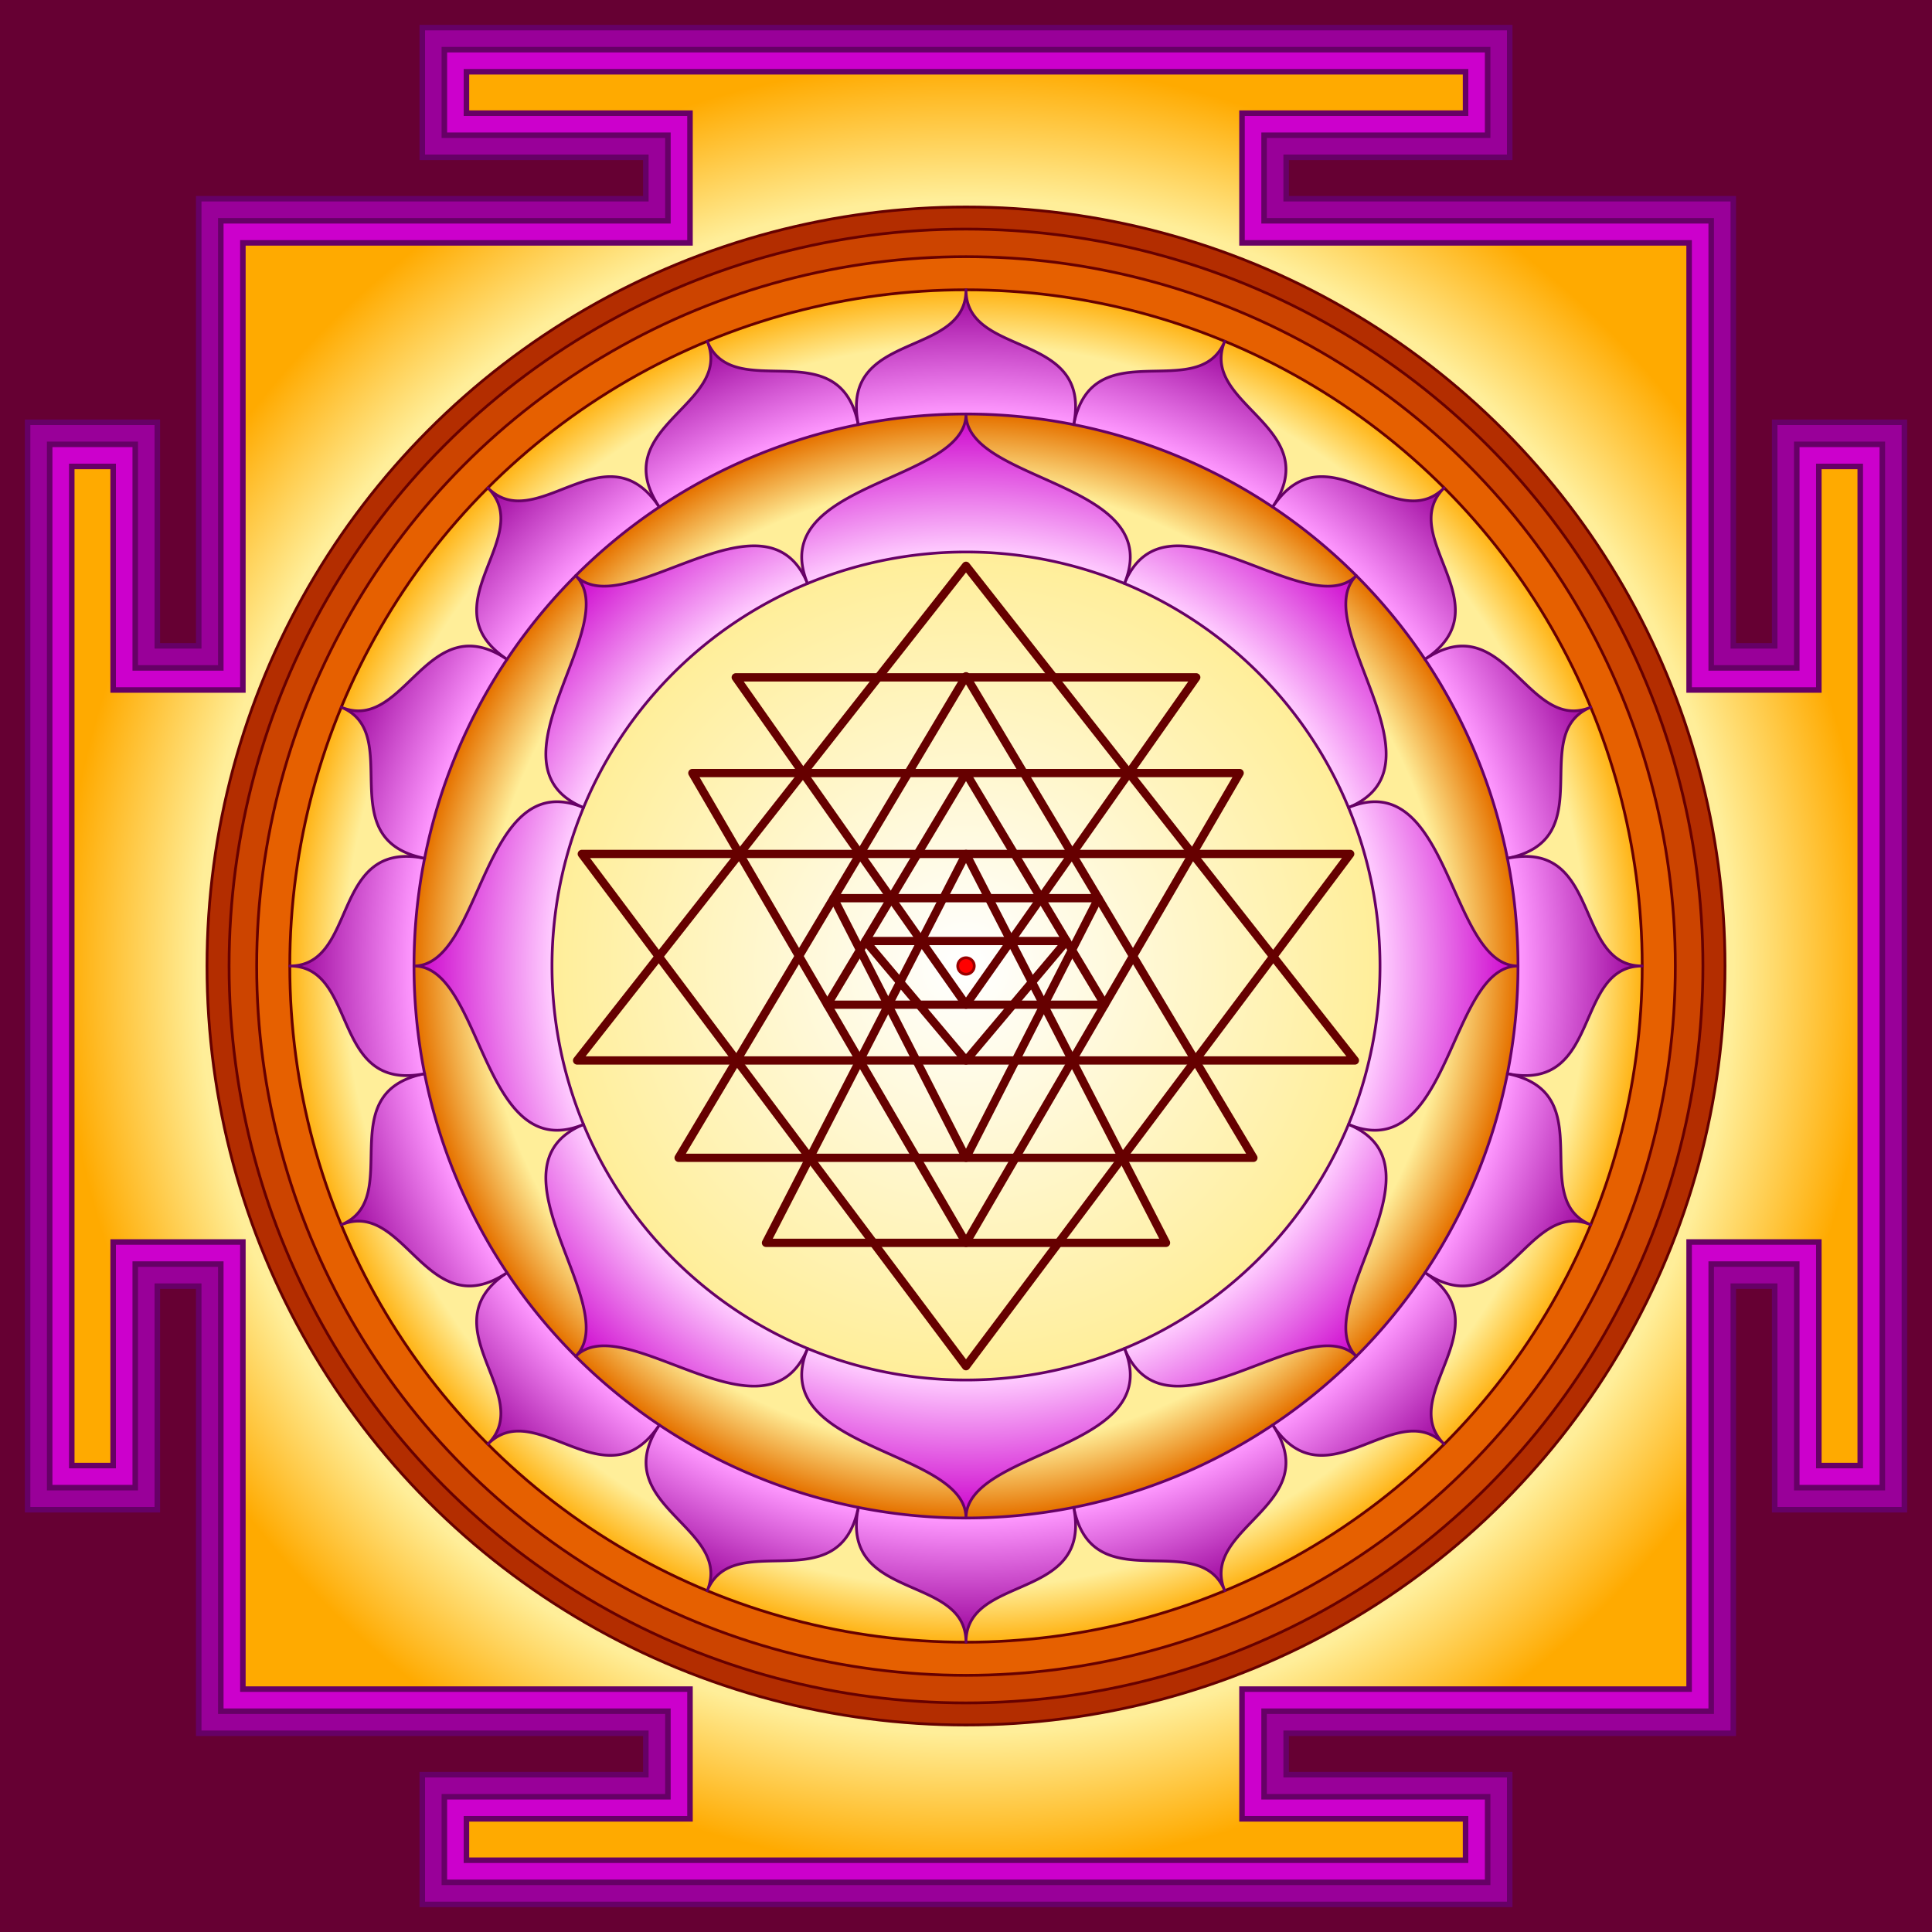 <?xml version="1.0" encoding="UTF-8" standalone="no"?>
<!DOCTYPE svg PUBLIC "-//W3C//DTD SVG 1.1//EN" "http://www.w3.org/Graphics/SVG/1.1/DTD/svg11.dtd">
<svg id="yantra" xmlns="http://www.w3.org/2000/svg" version="1.1" baseProfile="full" width="700px" height="700px">
  <title>Sri Yantra</title>
  <!-- Created with Sri Yantra Designer 5.2 http://www.premaloka.de/sriyantra/ -->
  <!-- Date: Tue, 12 Sep 2017 17:57:01 +0200 -->
  <g id="data" class="0 1 1 1 NULL 330 100 20 100 700 NULL NULL NULL NULL 10 300 100 20 100 2 300 100 30 100 8 300 100 40 100 8 NULL NULL NULL NULL 200 NULL NULL NULL NULL 15 40 100 50 100 NULL NULL NULL NULL NULL 275 0 100 20 100 1 15 100 35 100 8 20 100 40 100 10 25 100 45 100 12 50 100 80 100 0 300 100 20 100 1 300 100 80 100 35 300 100 30 100 25 40 100 50 100 90 50 100 80 100 50 300 100 20 100 1 300 100 90 100 40 300 100 40 100 25 30 100 45 100 100 50 100 80 100 50 NULL NULL NULL NULL 5 0 100 20 100 3 50 100 80 100 NULL 0 100 50 100 3 0 0 100 100 0 "></g>
  
  <defs>
    <radialGradient id="grad1">
      <stop id="st0" offset="84.877%" stop-color="#ffee99" stop-opacity="1"></stop>
      <stop id="st1" offset="100%" stop-color="#ffaa00" stop-opacity="1"></stop>
    </radialGradient>
    <radialGradient id="grad2">
      <stop id="st2" offset="90.816%" stop-color="#ffee99" stop-opacity="1"></stop>
      <stop id="st3" offset="100%" stop-color="#ffaa00" stop-opacity="1"></stop>
    </radialGradient>
    <radialGradient id="grad3">
      <stop id="st4" offset="87.5%" stop-color="#ffee99" stop-opacity="1"></stop>
      <stop id="st5" offset="100%" stop-color="#e67300" stop-opacity="1"></stop>
    </radialGradient>
    <radialGradient id="grad4">
      <stop id="st6" offset="2%" stop-color="#ffffff" stop-opacity="1"></stop>
      <stop id="st7" offset="100%" stop-color="#ffee99" stop-opacity="1"></stop>
    </radialGradient>
    <radialGradient id="grad5" gradientUnits="userSpaceOnUse" cx="50%" cy="50%" r="50%">
      <stop id="st8" offset="57.143%" stop-color="#ff99ff" stop-opacity="1"></stop>
      <stop id="st9" offset="70%" stop-color="#990099" stop-opacity="1"></stop>
    </radialGradient>
    <radialGradient id="grad6" gradientUnits="userSpaceOnUse" cx="50%" cy="50%" r="50%">
      <stop id="st10" offset="42.857%" stop-color="#ffccff" stop-opacity="1"></stop>
      <stop id="st11" offset="57.143%" stop-color="#cc00cc" stop-opacity="1"></stop>
    </radialGradient>
  </defs>
  
  <rect id="bg" x="0" y="0" width="100%" height="100%" fill="#660033" fill-opacity="1"></rect>
  
  <path id="bhupura1" fill="none" d="M 157 14 h 386 v 39 h -81 v 23 h 162 v 162 h 23 v -81 h 39 v 386 h -39 v -81 h -23 v 162 h -162 v 23 h 81 v 39 h -386 v -39 h 81 v -23 h -162 v -162 h -23 v 81 h -39 v -386 h 39 v 81 h 23 v -162 h 162 v -23 h -81 z" stroke="#990099" stroke-width="8px" stroke-opacity="1" stroke-linejoin="miter"></path>
  <path id="bhupura2" fill="none" d="M 165 22 h 370 v 23 h -81 v 39 h 162 v 162 h 39 v -81 h 23 v 370 h -23 v -81 h -39 v 162 h -162 v 39 h 81 v 23 h -370 v -23 h 81 v -39 h -162 v -162 h -39 v 81 h -23 v -370 h 23 v 81 h 39 v -162 h 162 v -39 h -81 z" stroke="#cc00cc" stroke-width="8px" stroke-opacity="1" stroke-linejoin="miter"></path>
  <path id="bhupura3" fill="none" d="M 153 10 h 394 v 47 h -81 v 15 h 162 v 162 h 15 v -81 h 47 v 394 h -47 v -81 h -15 v 162 h -162 v 15 h 81 v 47 h -394 v -47 h 81 v -15 h -162 v -162 h -15 v 81 h -47 v -394 h 47 v 81 h 15 v -162 h 162 v -15 h -81 z" stroke="#660066" stroke-width="2px" stroke-opacity="1" stroke-linejoin="miter"></path>
  <path id="bhupura4" fill="none" d="M 161 18 h 378 v 31 h -81 v 31 h 162 v 162 h 31 v -81 h 31 v 378 h -31 v -81 h -31 v 162 h -162 v 31 h 81 v 31 h -378 v -31 h 81 v -31 h -162 v -162 h -31 v 81 h -31 v -378 h 31 v 81 h 31 v -162 h 162 v -31 h -81 z" stroke="#660066" stroke-width="2px" stroke-opacity="1" stroke-linejoin="miter"></path>
  <path id="bhupura5" fill="url(#grad1)" d="M 169 26 h 362 v 15 h -81 v 47 h 162 v 162 h 47 v -81 h 15 v 362 h -15 v -81 h -47 v 162 h -162 v 47 h 81 v 15 h -362 v -15 h 81 v -47 h -162 v -162 h -47 v 81 h -15 v -362 h 15 v 81 h 47 v -162 h 162 v -47 h -81 z" stroke="#660066" stroke-width="2px" stroke-opacity="1" stroke-linejoin="miter"></path>
  
  <circle id="c1" fill="none" cx="50%" cy="50%" r="271px" stroke="#b32d00" stroke-opacity="1" stroke-width="8px"></circle>
  <circle id="c2" fill="none" cx="50%" cy="50%" r="262px" stroke="#cc4400" stroke-opacity="1" stroke-width="10px"></circle>
  <circle id="c3" fill="none" cx="50%" cy="50%" r="251px" stroke="#e66000" stroke-opacity="1" stroke-width="12px"></circle>
  <circle id="c4" fill="url(#grad2)" cx="50%" cy="50%" r="245px"></circle>
  <circle id="c5" fill="url(#grad3)" cx="50%" cy="50%" r="200px"></circle>
  <circle id="c6" fill="url(#grad4)" cx="50%" cy="50%" r="150px"></circle>
  <circle id="c7" fill="none" cx="50%" cy="50%" r="275px" stroke="#660000" stroke-opacity="1" stroke-width="1px"></circle>
  <circle id="c8" fill="none" cx="50%" cy="50%" r="267px" stroke="#660000" stroke-opacity="1" stroke-width="1px"></circle>
  <circle id="c9" fill="none" cx="50%" cy="50%" r="257px" stroke="#660000" stroke-opacity="1" stroke-width="1px"></circle>
  <circle id="c10" fill="none" cx="50%" cy="50%" r="245px" stroke="#660000" stroke-opacity="1" stroke-width="1px"></circle>
  
  <path id="p1" fill="url(#grad5)" d="M 443.757,123.65 C 434.19,146.747 480.559,154.605 461.114,183.706 A 200,200 0 0,0 389.018,153.843 C 395.846,119.515 434.19,146.747 443.757,123.65 Z" stroke="#660066" stroke-opacity="1" stroke-width="1px" stroke-linejoin="round"></path>
  <path id="p2" fill="url(#grad5)" d="M 523.241,176.759 C 505.563,194.437 545.395,219.441 516.294,238.886 A 200,200 0 0,0 461.114,183.706 C 480.559,154.605 505.563,194.437 523.241,176.759 Z" stroke="#660066" stroke-opacity="1" stroke-width="1px" stroke-linejoin="round"></path>
  <path id="p3" fill="url(#grad5)" d="M 576.35,256.243 C 553.253,265.81 580.485,304.154 546.157,310.982 A 200,200 0 0,0 516.294,238.886 C 545.395,219.441 553.253,265.81 576.35,256.243 Z" stroke="#660066" stroke-opacity="1" stroke-width="1px" stroke-linejoin="round"></path>
  <path id="p4" fill="url(#grad5)" d="M 595,350 C 570,350 580.485,395.846 546.157,389.018 A 200,200 0 0,0 546.157,310.982 C 580.485,304.154 570,350 595,350 Z" stroke="#660066" stroke-opacity="1" stroke-width="1px" stroke-linejoin="round"></path>
  <path id="p5" fill="url(#grad5)" d="M 576.35,443.757 C 553.253,434.19 545.395,480.559 516.294,461.114 A 200,200 0 0,0 546.157,389.018 C 580.485,395.846 553.253,434.19 576.35,443.757 Z" stroke="#660066" stroke-opacity="1" stroke-width="1px" stroke-linejoin="round"></path>
  <path id="p6" fill="url(#grad5)" d="M 523.241,523.241 C 505.563,505.563 480.559,545.395 461.114,516.294 A 200,200 0 0,0 516.294,461.114 C 545.395,480.559 505.563,505.563 523.241,523.241 Z" stroke="#660066" stroke-opacity="1" stroke-width="1px" stroke-linejoin="round"></path>
  <path id="p7" fill="url(#grad5)" d="M 443.757,576.35 C 434.19,553.253 395.846,580.485 389.018,546.157 A 200,200 0 0,0 461.114,516.294 C 480.559,545.395 434.19,553.253 443.757,576.35 Z" stroke="#660066" stroke-opacity="1" stroke-width="1px" stroke-linejoin="round"></path>
  <path id="p8" fill="url(#grad5)" d="M 350,595 C 350,570 304.154,580.485 310.982,546.157 A 200,200 0 0,0 389.018,546.157 C 395.846,580.485 350,570 350,595 Z" stroke="#660066" stroke-opacity="1" stroke-width="1px" stroke-linejoin="round"></path>
  <path id="p9" fill="url(#grad5)" d="M 256.243,576.35 C 265.81,553.253 219.441,545.395 238.886,516.294 A 200,200 0 0,0 310.982,546.157 C 304.154,580.485 265.81,553.253 256.243,576.35 Z" stroke="#660066" stroke-opacity="1" stroke-width="1px" stroke-linejoin="round"></path>
  <path id="p10" fill="url(#grad5)" d="M 176.759,523.241 C 194.437,505.563 154.605,480.559 183.706,461.114 A 200,200 0 0,0 238.886,516.294 C 219.441,545.395 194.437,505.563 176.759,523.241 Z" stroke="#660066" stroke-opacity="1" stroke-width="1px" stroke-linejoin="round"></path>
  <path id="p11" fill="url(#grad5)" d="M 123.65,443.757 C 146.747,434.19 119.515,395.846 153.843,389.018 A 200,200 0 0,0 183.706,461.114 C 154.605,480.559 146.747,434.19 123.65,443.757 Z" stroke="#660066" stroke-opacity="1" stroke-width="1px" stroke-linejoin="round"></path>
  <path id="p12" fill="url(#grad5)" d="M 105,350 C 130,350 119.515,304.154 153.843,310.982 A 200,200 0 0,0 153.843,389.018 C 119.515,395.846 130,350 105,350 Z" stroke="#660066" stroke-opacity="1" stroke-width="1px" stroke-linejoin="round"></path>
  <path id="p13" fill="url(#grad5)" d="M 123.65,256.243 C 146.747,265.81 154.605,219.441 183.706,238.886 A 200,200 0 0,0 153.843,310.982 C 119.515,304.154 146.747,265.81 123.65,256.243 Z" stroke="#660066" stroke-opacity="1" stroke-width="1px" stroke-linejoin="round"></path>
  <path id="p14" fill="url(#grad5)" d="M 176.759,176.759 C 194.437,194.437 219.441,154.605 238.886,183.706 A 200,200 0 0,0 183.706,238.886 C 154.605,219.441 194.437,194.437 176.759,176.759 Z" stroke="#660066" stroke-opacity="1" stroke-width="1px" stroke-linejoin="round"></path>
  <path id="p15" fill="url(#grad5)" d="M 256.243,123.65 C 265.81,146.747 304.154,119.515 310.982,153.843 A 200,200 0 0,0 238.886,183.706 C 219.441,154.605 265.81,146.747 256.243,123.65 Z" stroke="#660066" stroke-opacity="1" stroke-width="1px" stroke-linejoin="round"></path>
  <path id="p16" fill="url(#grad5)" d="M 350,105 C 350,130 395.846,119.515 389.018,153.843 A 200,200 0 0,0 310.982,153.843 C 304.154,119.515 350,130 350,105 Z" stroke="#660066" stroke-opacity="1" stroke-width="1px" stroke-linejoin="round"></path>
  
  <path id="p17" fill="url(#grad6)" d="M 491.421,208.579 C 473.744,226.256 525.537,277.29 488.582,292.597 A 150,150 0 0,0 407.403,211.418 C 422.71,174.463 473.744,226.256 491.421,208.579 Z" stroke="#660066" stroke-opacity="1" stroke-width="1px" stroke-linejoin="round"></path>
  <path id="p18" fill="url(#grad6)" d="M 550,350 C 525,350 525.537,422.71 488.582,407.403 A 150,150 0 0,0 488.582,292.597 C 525.537,277.29 525,350 550,350 Z" stroke="#660066" stroke-opacity="1" stroke-width="1px" stroke-linejoin="round"></path>
  <path id="p19" fill="url(#grad6)" d="M 491.421,491.421 C 473.744,473.744 422.71,525.537 407.403,488.582 A 150,150 0 0,0 488.582,407.403 C 525.537,422.71 473.744,473.744 491.421,491.421 Z" stroke="#660066" stroke-opacity="1" stroke-width="1px" stroke-linejoin="round"></path>
  <path id="p20" fill="url(#grad6)" d="M 350,550 C 350,525 277.29,525.537 292.597,488.582 A 150,150 0 0,0 407.403,488.582 C 422.71,525.537 350,525 350,550 Z" stroke="#660066" stroke-opacity="1" stroke-width="1px" stroke-linejoin="round"></path>
  <path id="p21" fill="url(#grad6)" d="M 208.579,491.421 C 226.256,473.744 174.463,422.71 211.418,407.403 A 150,150 0 0,0 292.597,488.582 C 277.29,525.537 226.256,473.744 208.579,491.421 Z" stroke="#660066" stroke-opacity="1" stroke-width="1px" stroke-linejoin="round"></path>
  <path id="p22" fill="url(#grad6)" d="M 150,350 C 175,350 174.463,277.29 211.418,292.597 A 150,150 0 0,0 211.418,407.403 C 174.463,422.71 175,350 150,350 Z" stroke="#660066" stroke-opacity="1" stroke-width="1px" stroke-linejoin="round"></path>
  <path id="p23" fill="url(#grad6)" d="M 208.579,208.579 C 226.256,226.256 277.29,174.463 292.597,211.418 A 150,150 0 0,0 211.418,292.597 C 174.463,277.29 226.256,226.256 208.579,208.579 Z" stroke="#660066" stroke-opacity="1" stroke-width="1px" stroke-linejoin="round"></path>
  <path id="p24" fill="url(#grad6)" d="M 350,150 C 350,175 422.71,174.463 407.403,211.418 A 150,150 0 0,0 292.597,211.418 C 277.29,174.463 350,175 350,150 Z" stroke="#660066" stroke-opacity="1" stroke-width="1px" stroke-linejoin="round"></path>
  
  <path id="t1" fill="none" d="M 350 495 L 210.8 309.4 L 489.2 309.4 Z" stroke="#660000" stroke-opacity="1" stroke-width="3px" stroke-linejoin="round"></path>
  <path id="t2" fill="none" d="M 350 205 L 490.902 384.23 L 209.098 384.23 Z" stroke="#660000" stroke-opacity="1" stroke-width="3px" stroke-linejoin="round"></path>
  <path id="t3" fill="none" d="M 350 450.302 L 250.854 280.091 L 449.146 280.091 Z" stroke="#660000" stroke-opacity="1" stroke-width="3px" stroke-linejoin="round"></path>
  <path id="t4" fill="none" d="M 350 245.03 L 454.127 419.499 L 245.873 419.499 Z" stroke="#660000" stroke-opacity="1" stroke-width="3px" stroke-linejoin="round"></path>
  <path id="t5" fill="none" d="M 350 364.017 L 266.578 245.418 L 433.422 245.418 Z" stroke="#660000" stroke-opacity="1" stroke-width="3px" stroke-linejoin="round"></path>
  <path id="t6" fill="none" d="M 350 309.4 L 422.468 450.302 L 277.532 450.302 Z" stroke="#660000" stroke-opacity="1" stroke-width="3px" stroke-linejoin="round"></path>
  <path id="t7" fill="none" d="M 350 419.499 L 302.02 325.423 L 397.98 325.423 Z" stroke="#660000" stroke-opacity="1" stroke-width="3px" stroke-linejoin="round"></path>
  <path id="t8" fill="none" d="M 350 280.091 L 400.26 364.017 L 299.74 364.017 Z" stroke="#660000" stroke-opacity="1" stroke-width="3px" stroke-linejoin="round"></path>
  <path id="t9" fill="none" d="M 350 384.23 L 313.555 340.949 L 386.445 340.949 Z" stroke="#660000" stroke-opacity="1" stroke-width="3px" stroke-linejoin="round"></path>
  
  <circle id="b" stroke-width="1px" cx="50%" cy="50%" r="3px" fill="#ff0000" fill-opacity="1" stroke="#990000"></circle>
</svg>
